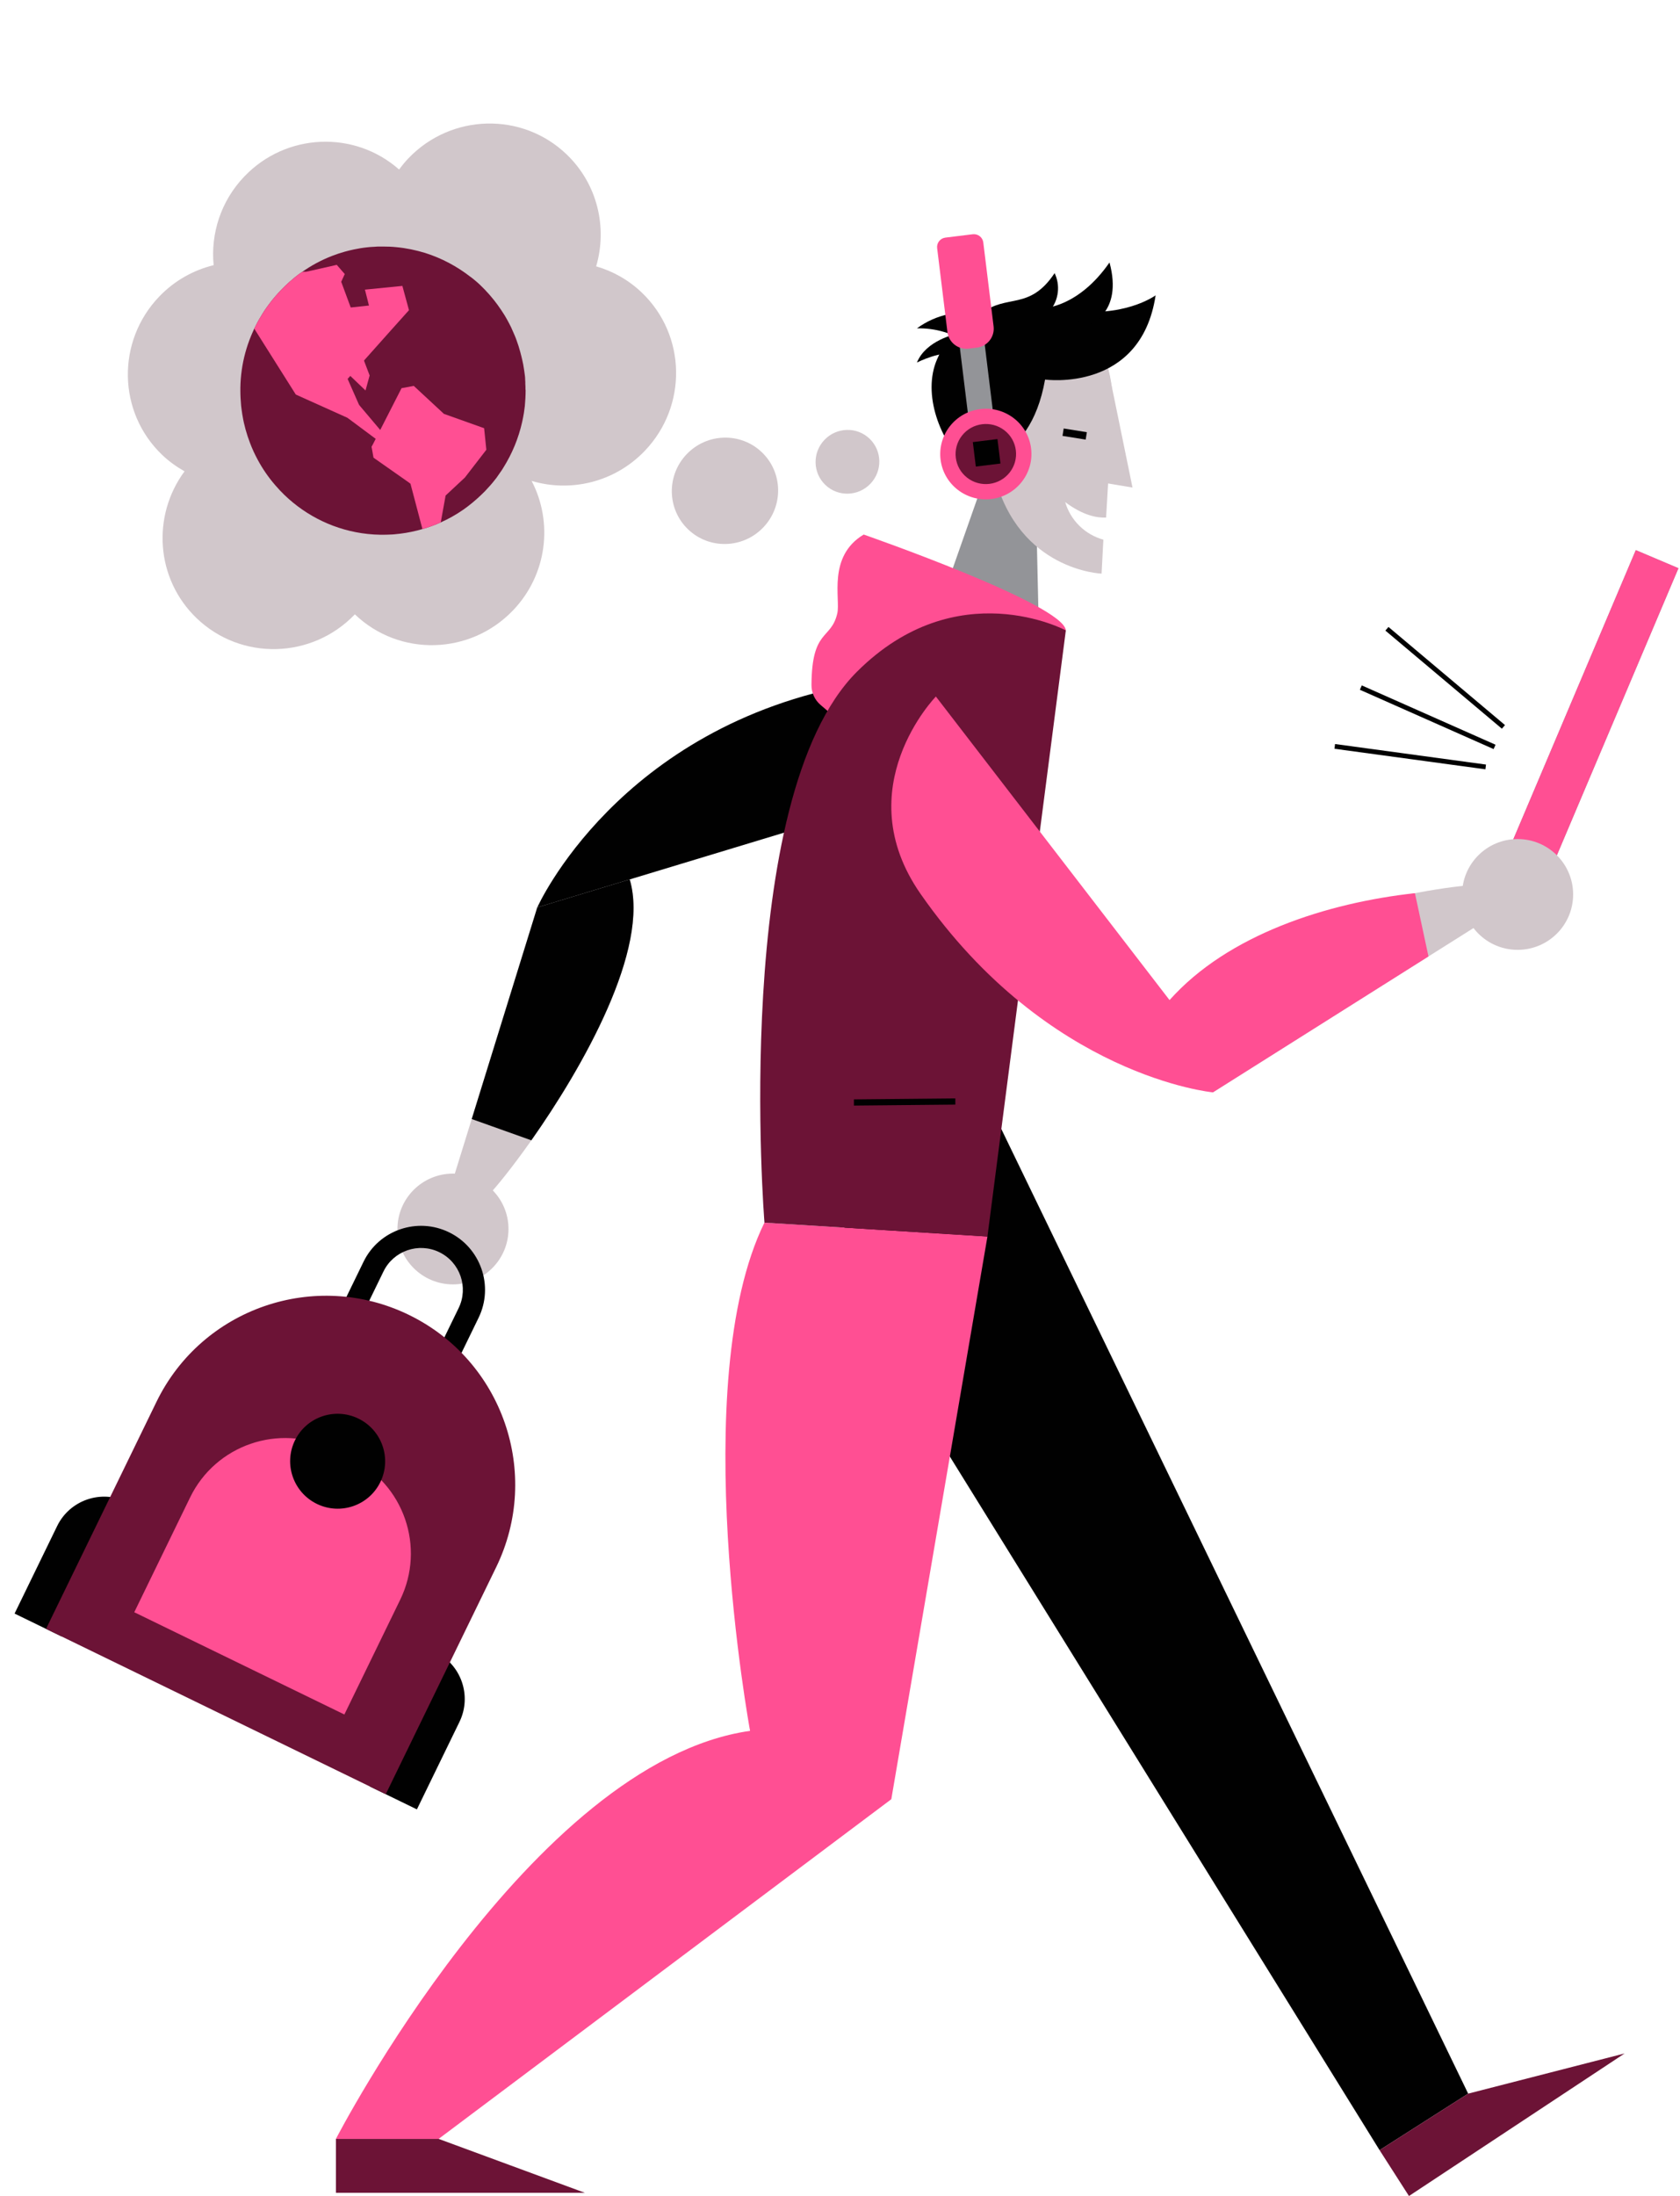 <svg width="642" height="839" viewBox="0 0 642 839" fill="none" xmlns="http://www.w3.org/2000/svg">
<path d="M625.105 210.172L565.965 349.775L582.269 356.682L641.409 217.079L625.105 210.172Z" fill="#939598"/>
<path d="M625.105 210.172L565.965 349.775L582.269 356.682L641.409 217.079L625.105 210.172Z" fill="#FF4F93"/>
<path d="M375.595 184.388L358.941 231.775L396.867 235.626L395.638 180.999L375.595 184.388Z" fill="#939498"/>
<path d="M423.443 140.722L432.779 186.265L418.965 183.968L423.443 140.722Z" fill="#D1C7CB"/>
<path d="M421.644 206.176C418.188 205.22 415.035 203.399 412.481 200.887C409.928 198.375 408.061 195.254 407.055 191.82C413.907 196.967 419.266 197.905 422.687 197.728C423.302 186.563 424.091 173.501 425.018 160.941C427.317 129.752 411.374 120.635 397.766 118.405C376.385 114.902 366.208 121.033 364.982 150.059C363.937 175.084 380.103 181.876 380.103 181.876C389.333 218.053 420.96 219.155 420.96 219.155L421.644 206.176Z" fill="#D1C7CB"/>
<path d="M399.363 145.009C399.363 145.009 435.97 150.125 441.609 112.834C441.609 112.834 429.006 122.045 407.428 118.209C384.712 114.18 366.764 117.51 358.133 137.167C352.225 150.621 359.456 168.792 369.223 177.66C369.223 177.66 393.407 178.795 399.363 145.009Z" fill="#010101"/>
<path d="M378.99 186.729C384.801 186.729 389.511 182.03 389.511 176.233C389.511 170.436 384.801 165.737 378.99 165.737C373.179 165.737 368.468 170.436 368.468 176.233C368.468 182.03 373.179 186.729 378.99 186.729Z" fill="#D1C7CB"/>
<path d="M415.337 165.12L406.482 163.701L406.027 166.528L414.882 167.946L415.337 165.12Z" fill="#010101"/>
<path d="M398.805 117.711C398.805 117.711 412.028 117.519 423.992 100.273C429.256 119.765 416.064 124.005 416.064 124.005L398.805 117.711Z" fill="#010101"/>
<path d="M375.996 120.106C371.594 119.118 367.031 119.084 362.614 120.005C358.198 120.927 354.031 122.783 350.396 125.448C357.352 125.27 364.19 127.278 369.94 131.188L375.996 120.106Z" fill="#010101"/>
<path d="M365.277 127.645C365.277 127.645 353.854 129.979 350.396 138.503C350.396 138.503 360.214 133.526 365.277 135.56V127.645Z" fill="#010101"/>
<path d="M375.105 119.706C384.713 112.134 393.367 118.824 403.012 104.35C404.092 106.61 404.518 109.126 404.24 111.614C403.963 114.103 402.995 116.465 401.445 118.433L375.105 119.706Z" fill="#010101"/>
<path d="M172.561 449.964L185.458 457.836C195.814 448.035 251.78 373.234 240.638 335.976L205.304 346.678L173.459 449.499L172.561 449.964Z" fill="#D1C7CB"/>
<path d="M561.049 799.857L527.193 821.446L313.328 476.351L379.429 424.685L561.049 799.857Z" fill="#010101"/>
<path d="M527.193 821.446L538.426 838.973L620.84 784.503L561.049 799.857L527.193 821.446Z" fill="#6C1336"/>
<path d="M173.1 490.693C184.816 490.693 194.314 481.218 194.314 469.531C194.314 457.843 184.816 448.368 173.1 448.368C161.383 448.368 151.885 457.843 151.885 469.531C151.885 481.218 161.383 490.693 173.1 490.693Z" fill="#D1C7CB"/>
<path d="M579.947 362.88C591.664 362.88 601.162 353.405 601.162 341.717C601.162 330.029 591.664 320.555 579.947 320.555C568.231 320.555 558.732 330.029 558.732 341.717C558.732 353.405 568.231 362.88 579.947 362.88Z" fill="#D1C7CB"/>
<path d="M398.886 288.044C398.886 288.044 376.082 252.653 327.454 261.248C236.112 277.363 205.321 346.668 205.316 346.678L398.886 288.044Z" fill="#010101"/>
<path d="M203.052 435.652C222.476 408.075 248.582 362.513 240.64 335.976L205.307 346.678L180.265 427.522L203.052 435.652Z" fill="#010101"/>
<path d="M377.343 472.406L340.608 687.376L167.629 817.143H128.373C128.373 817.143 202.696 673.229 286.631 661.261C286.631 661.261 262.137 528.286 292.123 467.1L377.343 472.406Z" fill="#FF4F93"/>
<path d="M128.373 817.149V837.75H223.514L167.629 817.149H128.373Z" fill="#6C1336"/>
<path d="M330.054 204.219C316.12 212.579 321.245 228.846 319.964 234.346C317.572 244.619 310.214 240.093 310.098 261.713C310.086 263.148 310.388 264.568 310.982 265.875C311.576 267.183 312.448 268.345 313.538 269.282L316.23 271.581C322.644 285.911 406.617 245.174 406.617 245.174H401.005C401.331 243.278 407.301 240.842 407.301 240.842C406.541 230.818 330.054 204.219 330.054 204.219Z" fill="#FF4F93"/>
<path d="M377.343 472.405L292.135 467.106C292.135 467.106 279.017 304.971 327.497 256.61C365.669 218.527 407.3 240.841 407.3 240.841L377.343 472.405Z" fill="#6C1336"/>
<path d="M567.511 352.638L563.235 338.17C548.964 338.509 467.386 351.706 439.893 390.356L463.507 417.331L566.53 352.384L567.511 352.638Z" fill="#D1C7CB"/>
<path d="M545.883 365.404L540.704 341.231C507.266 344.9 469.22 357.01 446.938 382.082L357.639 266.104C357.639 266.104 323.587 301.042 351.781 341.494C400.539 411.451 463.499 417.329 463.511 417.329L545.883 365.404Z" fill="#FF4F93"/>
<path d="M326.316 422.379V420.009L365.075 419.637V422.007L326.316 422.379Z" fill="#010101"/>
<path d="M48.578 573.81L23.568 625.211L5.57 616.453L21.837 583.021C26.666 573.097 38.638 568.974 48.578 573.81Z" fill="#010101"/>
<path d="M166.328 631.104L141.318 682.505L159.316 691.262L175.583 657.83C180.412 647.906 176.269 635.941 166.328 631.104Z" fill="#010101"/>
<path d="M173.898 521.928L166.274 518.218L175.274 499.72C179.121 491.814 175.807 482.247 167.888 478.393C159.968 474.54 150.397 477.838 146.55 485.744L137.549 504.242L129.925 500.532L138.926 482.034C144.811 469.93 159.466 464.883 171.589 470.782C183.713 476.681 188.787 491.327 182.898 503.43L173.898 521.928Z" fill="#010101"/>
<path d="M147.407 685.467L17.59 622.302L59.801 535.549C77.214 499.763 120.39 484.891 156.239 502.334C192.087 519.776 207.033 562.927 189.62 598.715L147.409 685.468L147.407 685.467Z" fill="#6C1336"/>
<path d="M134.25 557.172L126.659 553.478C106.584 543.71 82.404 552.037 72.652 572.078L51.308 615.944L131.598 655.011L152.942 611.145C162.695 591.104 154.325 566.94 134.25 557.172Z" fill="#FF4F93"/>
<path d="M121.098 574.556C130.115 578.944 140.975 575.203 145.355 566.202C149.734 557.201 145.975 546.347 136.958 541.96C127.941 537.572 117.081 541.313 112.701 550.314C108.322 559.315 112.081 570.169 121.098 574.556Z" fill="#010101"/>
<path d="M375.9 128.288L366.385 129.456L370.26 161.034L379.775 159.866L375.9 128.288Z" fill="#939498"/>
<path d="M378.836 190.643C388.391 189.471 395.193 180.829 394.029 171.342C392.865 161.854 384.175 155.114 374.621 156.286C365.066 157.459 358.264 166.1 359.428 175.588C360.592 185.075 369.282 191.816 378.836 190.643Z" fill="#FF4F93"/>
<path d="M385.829 180.524C389.764 175.525 388.879 168.312 383.852 164.412C378.825 160.513 371.56 161.404 367.626 166.403C363.691 171.403 364.576 178.616 369.603 182.516C374.629 186.415 381.894 185.524 385.829 180.524Z" fill="#6C1336"/>
<path d="M361.288 90.776L371.714 89.497C373.705 89.253 375.516 90.658 375.759 92.635L379.693 124.696C380.183 128.687 377.321 132.322 373.302 132.815L370.22 133.193C366.201 133.687 362.546 130.851 362.056 126.86L358.122 94.799C357.879 92.822 359.297 91.021 361.288 90.776Z" fill="#FF4F93"/>
<path d="M381.172 167.743L371.757 168.898L372.904 178.247L382.319 177.092L381.172 167.743Z" fill="#010101"/>
<path d="M70.521 180.065C67.471 178.351 64.57 176.282 61.927 173.75C44.939 157.478 44.449 130.416 60.834 113.31C66.714 107.172 73.972 103.189 81.639 101.305C80.474 89.297 84.351 76.837 93.387 67.403C109.369 50.718 135.478 49.714 152.519 64.769C153.612 63.286 154.771 61.84 156.08 60.473C172.465 43.367 199.523 42.692 216.512 58.964C228.372 70.325 232.165 86.935 227.816 101.753C234.173 103.596 240.193 106.925 245.298 111.815C262.287 128.088 262.776 155.15 246.391 172.256C234.854 184.3 218.037 188.16 203.156 183.732C211.414 199.527 209.127 219.532 196.037 233.197C179.652 250.303 152.594 250.978 135.606 234.706C119.221 251.811 92.163 252.487 75.174 236.214C59.533 221.242 57.912 197.148 70.521 180.065Z" fill="#D1C7CB"/>
<path d="M291.664 201.516C283.876 209.647 271.016 209.968 262.941 202.233C254.866 194.499 254.634 181.638 262.422 173.507C270.21 165.376 283.069 165.055 291.144 172.79C299.219 180.525 299.452 193.386 291.664 201.516Z" fill="#D1C7CB"/>
<path d="M332.612 184.823C327.942 189.698 320.232 189.89 315.391 185.253C310.549 180.615 310.41 172.904 315.079 168.029C319.749 163.154 327.459 162.962 332.3 167.599C337.142 172.237 337.281 179.948 332.612 184.823Z" fill="#D1C7CB"/>
<path d="M200.86 149.125C200.86 151.138 200.743 153.15 200.567 155.104C200.508 155.518 200.45 155.992 200.391 156.406C200.379 156.478 200.373 156.549 200.356 156.626C200.315 156.969 200.262 157.318 200.215 157.709C200.039 158.834 199.805 159.959 199.57 161.083C198.163 167.418 195.7 173.338 192.358 178.666C192.182 178.962 191.947 179.317 191.771 179.613L189.66 182.632C189.549 182.78 189.432 182.928 189.309 183.076C188.066 184.687 186.717 186.202 185.321 187.664C183.269 189.736 181.099 191.69 178.754 193.466C178.343 193.762 177.933 194.058 177.464 194.413C177.347 194.532 177.229 194.591 177.053 194.709C175.67 195.674 174.233 196.574 172.755 197.403C171.354 198.19 169.911 198.919 168.428 199.576C166.657 200.369 164.839 201.067 162.975 201.665C162.84 201.707 162.699 201.754 162.564 201.796C162.189 201.914 161.814 202.027 161.432 202.133C160.055 202.536 158.653 202.885 157.234 203.175C155.827 203.471 154.419 203.708 152.954 203.885C152.168 203.98 151.417 204.075 150.643 204.134C150.438 204.152 150.233 204.17 150.022 204.181C148.79 204.241 147.559 204.3 146.328 204.3H145.565C143.847 204.276 142.147 204.176 140.47 203.992C128.238 202.684 117.197 197.267 108.741 189.144C107.51 187.96 106.337 186.717 105.223 185.415C102.643 182.455 100.356 179.14 98.48 175.647C97.365 173.575 96.369 171.443 95.548 169.253C94.258 165.879 93.261 162.386 92.674 158.775C92.633 158.579 92.598 158.378 92.569 158.177C92.399 157.176 92.293 156.14 92.147 155.104C91.971 153.15 91.853 151.197 91.853 149.243V148.118C91.93 143.524 92.575 139.067 93.73 134.822C94.322 132.626 95.055 130.488 95.905 128.416C96.034 128.097 96.169 127.777 96.31 127.457C96.58 126.818 96.861 126.179 97.16 125.551C97.899 123.97 98.732 122.425 99.652 120.945C100.121 120.176 100.59 119.347 101.118 118.577C101.693 117.725 102.285 116.884 102.907 116.067C104.32 114.19 105.839 112.409 107.463 110.727C108.454 109.691 109.492 108.703 110.559 107.743C110.911 107.447 111.321 107.092 111.673 106.796C111.743 106.743 111.814 106.684 111.878 106.631C112.101 106.447 112.312 106.269 112.494 106.086C112.67 105.967 112.846 105.79 113.022 105.671C113.373 105.375 113.725 105.139 114.077 104.843C114.429 104.606 114.781 104.31 115.191 104.073C115.22 104.049 115.256 104.032 115.291 104.008C118.879 101.462 122.767 99.367 126.907 97.762C128.472 97.158 130.073 96.62 131.709 96.164C132.853 95.844 134.008 95.56 135.186 95.311C136.887 94.956 138.587 94.66 140.347 94.483C141.109 94.423 141.812 94.305 142.575 94.305H142.809C143.044 94.305 143.278 94.246 143.513 94.246C143.865 94.246 144.158 94.186 144.451 94.186H146.328C148.028 94.186 149.728 94.246 151.429 94.423C155.24 94.778 158.876 95.548 162.394 96.614C168.786 98.627 174.649 101.764 179.809 105.79C179.868 105.79 179.868 105.849 179.927 105.849C180.63 106.382 181.334 106.974 182.038 107.566C183.093 108.454 184.09 109.46 185.087 110.467C185.38 110.763 185.615 111 185.849 111.296C186.905 112.361 187.843 113.545 188.781 114.67C189.778 115.913 190.657 117.156 191.537 118.459C191.889 119.051 192.299 119.584 192.651 120.176C192.768 120.353 192.827 120.472 192.944 120.649C193.472 121.537 194 122.484 194.469 123.372C194.469 123.432 194.527 123.491 194.527 123.491C195.055 124.438 195.524 125.445 195.935 126.451C196.169 126.984 196.404 127.517 196.638 128.049C196.931 128.701 197.166 129.352 197.401 130.003C197.928 131.424 198.397 132.904 198.808 134.443C199.101 135.568 199.394 136.633 199.629 137.758C199.746 138.232 199.805 138.705 199.922 139.12C199.981 139.593 200.098 140.067 200.157 140.541C200.215 140.896 200.274 141.251 200.332 141.665C200.332 141.784 200.391 141.962 200.391 142.08C200.45 142.494 200.508 142.968 200.567 143.382C200.626 143.797 200.684 144.27 200.684 144.685V144.981C200.684 145.277 200.743 145.573 200.743 145.928V146.638C200.743 146.994 200.802 147.349 200.802 147.704C200.802 147.763 200.802 147.763 200.802 147.822V148.77C200.86 148.888 200.86 149.006 200.86 149.125Z" fill="#6C1336"/>
<path d="M185.849 171.833L177.647 182.45L170.286 189.316L168.429 199.576C166.658 200.369 164.84 201.068 162.976 201.665C162.841 201.707 162.7 201.754 162.565 201.796C162.19 201.914 161.814 202.027 161.433 202.133L156.848 184.758L142.001 170.727L153.447 148.302L158.126 147.432L169.643 158.117L185.006 163.594L185.849 171.833Z" fill="#FF4F93"/>
<path d="M148.883 126.765L132.84 144.762L139.102 158.976L136.645 161.356L113.038 150.735L97.159 125.551C97.898 123.97 98.731 122.425 99.651 120.945C100.12 120.176 100.589 119.347 101.117 118.577C101.692 117.725 102.284 116.884 102.906 116.067C104.319 114.19 105.837 112.408 107.462 110.727C108.453 109.691 109.491 108.702 110.558 107.743C110.91 107.447 111.32 107.092 111.672 106.796C111.742 106.743 111.813 106.684 111.877 106.63C112.1 106.447 112.311 106.269 112.493 106.086C112.669 105.967 112.845 105.79 113.021 105.671C113.372 105.375 113.724 105.139 114.076 104.843C114.428 104.606 114.78 104.31 115.19 104.073C115.219 104.049 115.255 104.031 115.29 104.008C119.465 101.8 156.289 118.5 156.289 118.5L148.883 126.765Z" fill="#FF4F93"/>
<path d="M145.539 164.545L144.256 168.169L132.78 159.617L137.216 154.692L145.539 164.545Z" fill="#FF4F93"/>
<path d="M150.046 115.741L134.026 117.481L129.926 106.385L146.177 101.79L150.046 115.741Z" fill="#6C1336"/>
<path d="M156.289 118.5L141.368 118.194L139.456 110.656L153.765 109.232L156.289 118.5Z" fill="#FF4F93"/>
<path d="M131.746 104.702L128.082 112.69L116.977 103.831L128.688 101.188L131.746 104.702Z" fill="#FF4F93"/>
<path d="M156.846 184.755L142.733 174.853L141.998 170.729L144.612 166.932L161.134 178.524L156.846 184.755Z" fill="#FF4F93"/>
<path d="M141.253 143.449L139.681 149.178L130.125 140.041L137.123 132.581L141.253 143.449Z" fill="#FF4F93"/>
<path d="M520.401 261.856L571.509 284.52L570.771 286.184L519.663 263.52L520.401 261.856Z" fill="#010101"/>
<path d="M567.858 292.098L567.638 293.909L509.959 286.061L510.18 284.25L567.858 292.098Z" fill="#010101"/>
<path d="M530.6 239.526L575.128 277.014L573.934 278.393L529.406 240.905L530.6 239.526Z" fill="#010101"/>
</svg>
